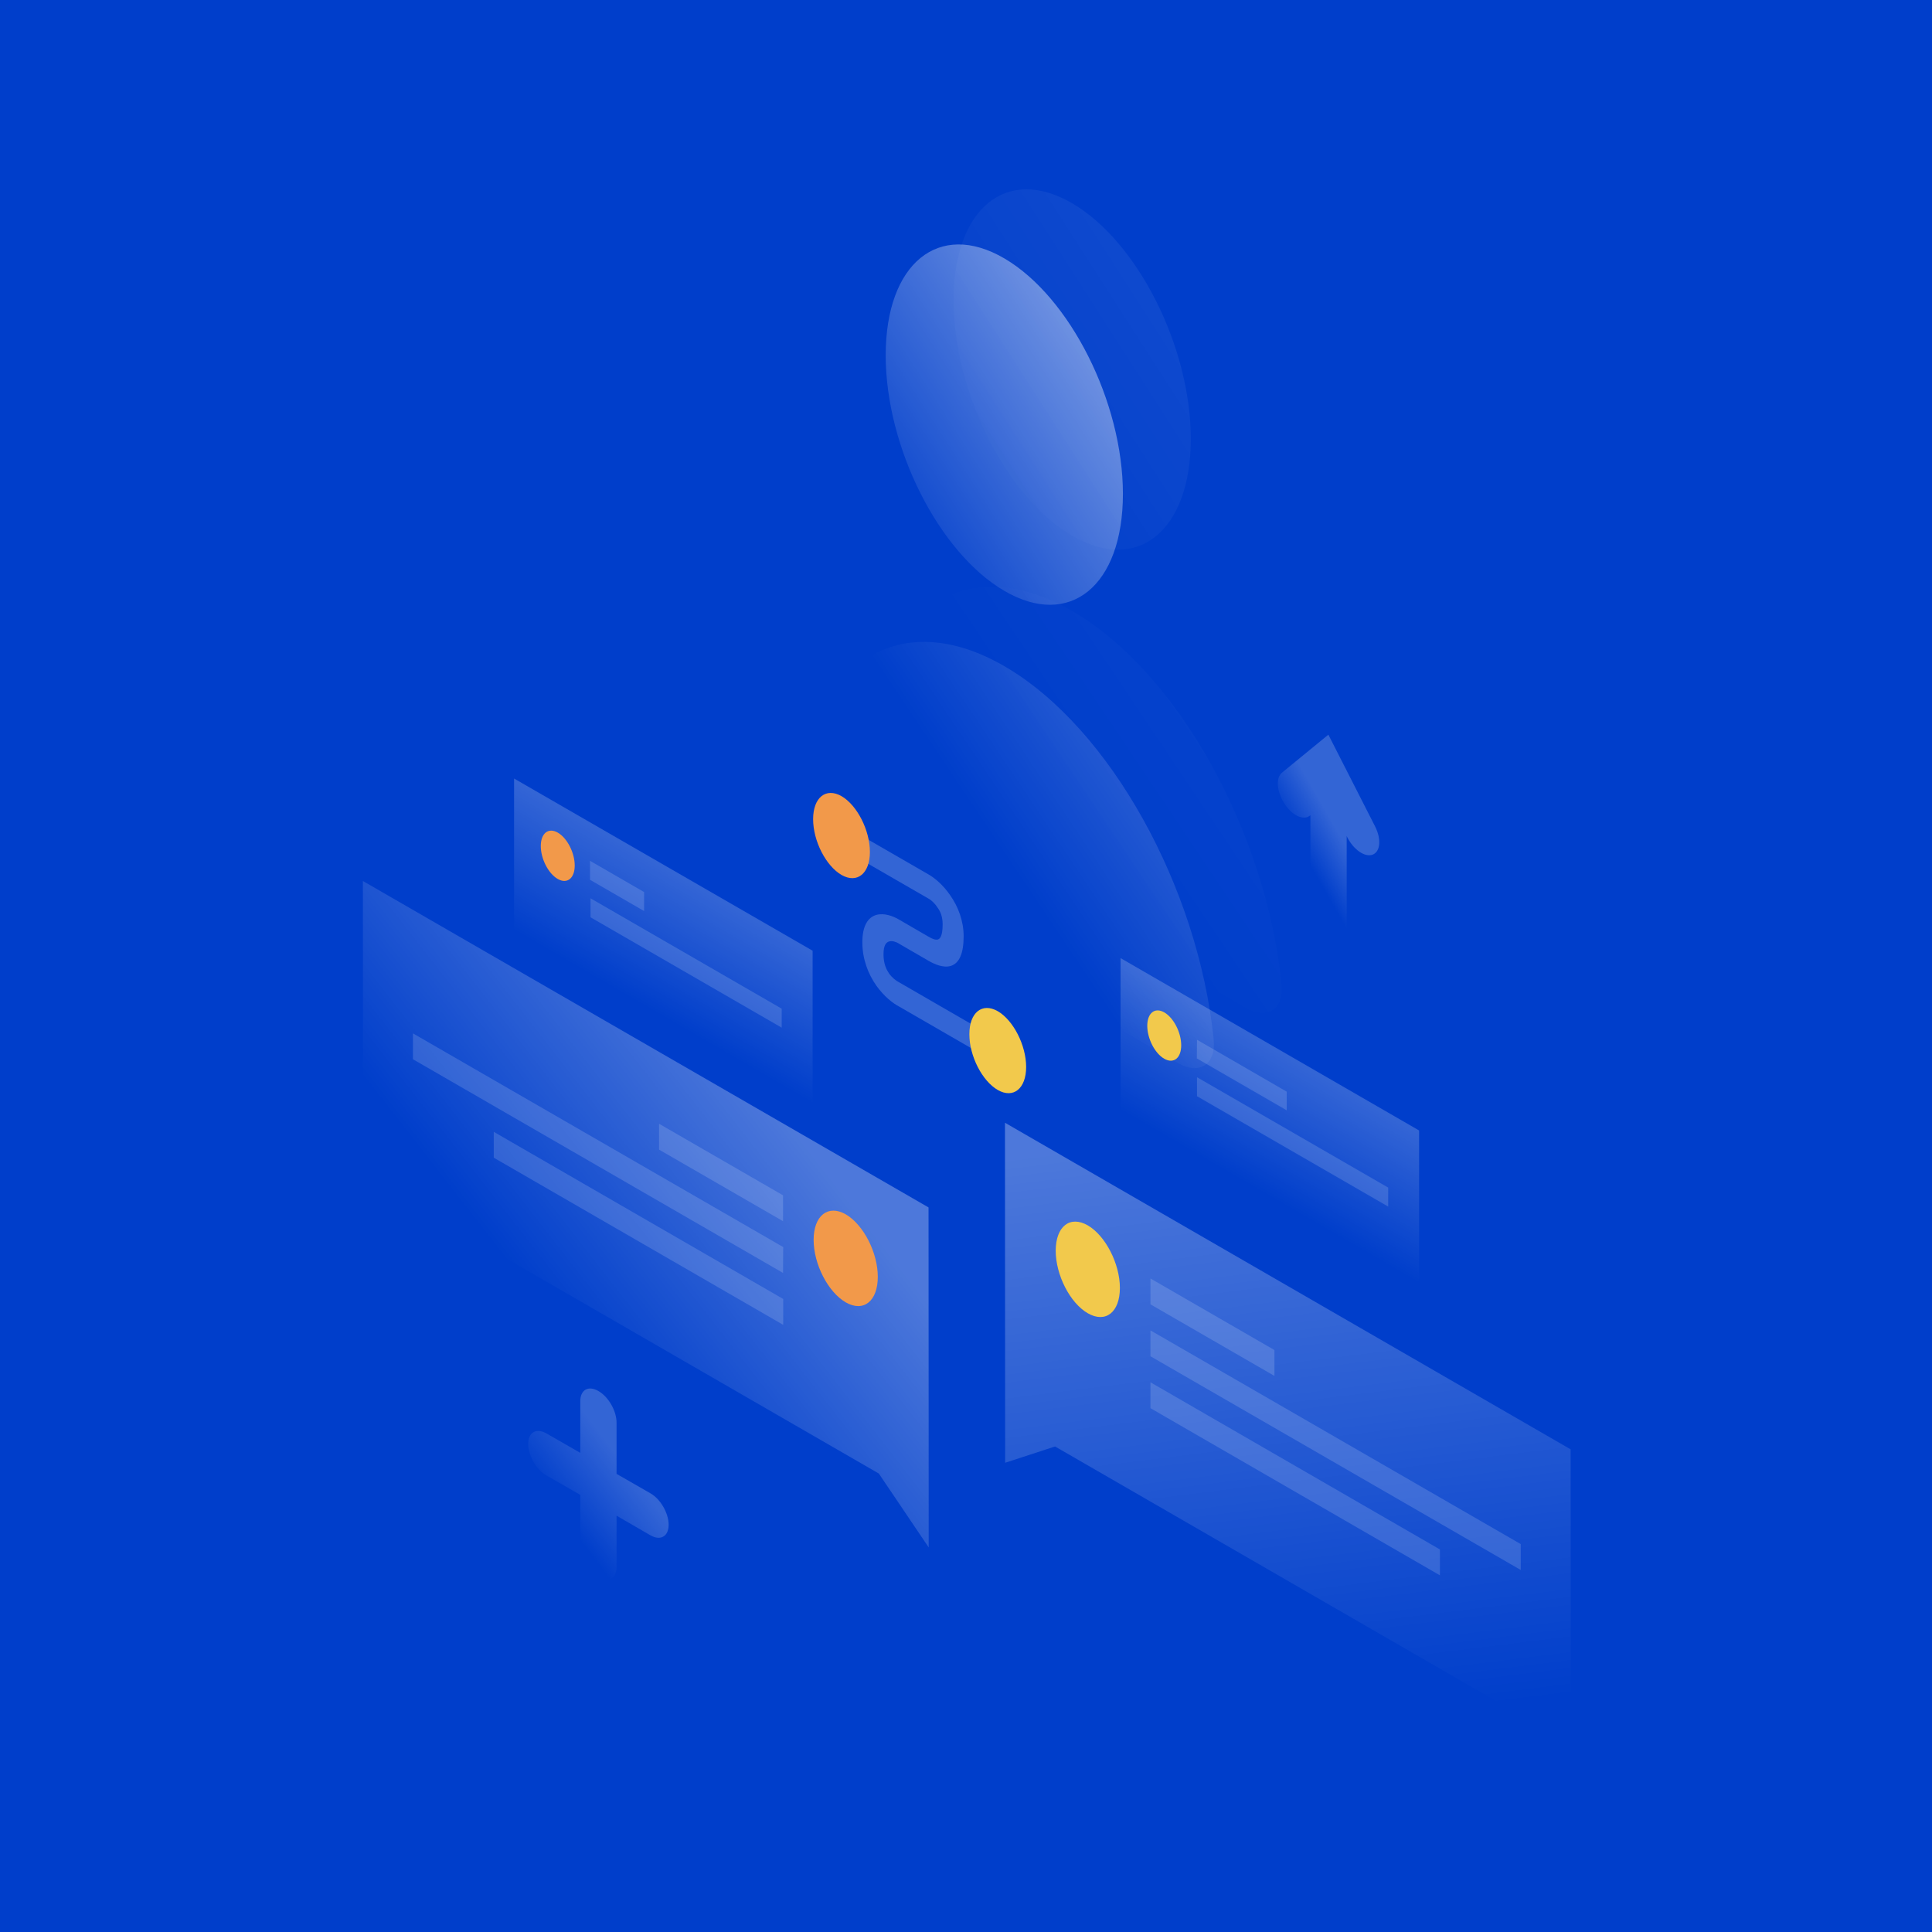 <?xml version="1.0" encoding="UTF-8"?>
<svg width="1150px" height="1150px" viewBox="0 0 1150 1150" version="1.1" xmlns="http://www.w3.org/2000/svg" xmlns:xlink="http://www.w3.org/1999/xlink">
    <!-- Generator: Sketch 56.3 (81716) - https://sketch.com -->
    <title>#11@1x</title>
    <desc>Created with Sketch.</desc>
    <defs>
        <linearGradient x1="150.209%" y1="-17.807%" x2="51.547%" y2="55.652%" id="linearGradient-1">
            <stop stop-color="#FFFFFF" offset="0%"></stop>
            <stop stop-color="#FFFFFF" stop-opacity="0" offset="100%"></stop>
        </linearGradient>
        <linearGradient x1="89.833%" y1="5.86%" x2="11.435%" y2="92.735%" id="linearGradient-2">
            <stop stop-color="#FFFFFF" offset="0%"></stop>
            <stop stop-color="#FFFFFF" stop-opacity="0" offset="100%"></stop>
        </linearGradient>
        <linearGradient x1="150.216%" y1="-17.812%" x2="51.553%" y2="55.647%" id="linearGradient-3">
            <stop stop-color="#FFFFFF" offset="0%"></stop>
            <stop stop-color="#FFFFFF" stop-opacity="0" offset="100%"></stop>
        </linearGradient>
        <linearGradient x1="89.838%" y1="5.855%" x2="11.44%" y2="92.729%" id="linearGradient-4">
            <stop stop-color="#FFFFFF" offset="0%"></stop>
            <stop stop-color="#FFFFFF" stop-opacity="0" offset="100%"></stop>
        </linearGradient>
        <linearGradient x1="59.352%" y1="32.202%" x2="40.648%" y2="67.798%" id="linearGradient-5">
            <stop stop-color="#FFFFFF" offset="0%"></stop>
            <stop stop-color="#FFFFFF" stop-opacity="0" offset="100%"></stop>
        </linearGradient>
        <linearGradient x1="59.365%" y1="32.176%" x2="40.672%" y2="67.753%" id="linearGradient-6">
            <stop stop-color="#FFFFFF" offset="0%"></stop>
            <stop stop-color="#FFFFFF" stop-opacity="0" offset="100%"></stop>
        </linearGradient>
        <linearGradient x1="44.152%" y1="1.544%" x2="54.868%" y2="97.001%" id="linearGradient-7">
            <stop stop-color="#FFFFFF" offset="0%"></stop>
            <stop stop-color="#FFFFFF" stop-opacity="0" offset="100%"></stop>
        </linearGradient>
        <linearGradient x1="70.31%" y1="31.269%" x2="33.099%" y2="65.587%" id="linearGradient-8">
            <stop stop-color="#FFFFFF" offset="0%"></stop>
            <stop stop-color="#FFFFFF" stop-opacity="0" offset="100%"></stop>
        </linearGradient>
        <linearGradient x1="63.437%" y1="35.526%" x2="29.728%" y2="71.787%" id="linearGradient-9">
            <stop stop-color="#FFFFFF" offset="0%"></stop>
            <stop stop-color="#FFFFFF" stop-opacity="0" offset="100%"></stop>
        </linearGradient>
        <linearGradient x1="57.178%" y1="42.828%" x2="38.67%" y2="64.806%" id="linearGradient-10">
            <stop stop-color="#FFFFFF" offset="0%"></stop>
            <stop stop-color="#FFFFFF" stop-opacity="0" offset="100%"></stop>
        </linearGradient>
    </defs>
    <g id="#11" stroke="none" stroke-width="1" fill="none" fill-rule="evenodd">
        <rect id="Background" fill="#003ECB" x="0" y="0" width="1150" height="1150"></rect>
        <g id="Illustration" transform="translate(216, 112)">
            <path d="M382.3,284.8 C319.4,248.1 267.4,282.4 258.2,361.6 C256.6,375.3 267,393.4 279.7,400.8 L484.9,520.6 C497.6,528 508,522 506.4,506.4 C497.2,416.7 445.1,321.5 382.3,284.8 Z" id="Path" fill="url(#linearGradient-1)" fill-rule="nonzero" opacity="0.5"></path>
            <path d="M452.4,182 C452.4,236.7 420.8,262.5 381.8,239.7 C342.8,216.9 311.2,154.2 311.2,99.5 C311.2,44.8 342.8,19 381.8,41.8 C420.8,64.6 452.4,127.3 452.4,182 Z" id="Path" fill="url(#linearGradient-2)" fill-rule="nonzero" opacity="0.5"></path>
            <path d="M422.7,252 C359.8,215.3 307.8,249.6 298.6,328.8 C297,342.5 307.4,360.6 320.1,368 L525.3,487.8 C538,495.2 548.4,489.2 546.8,473.6 C537.6,383.9 485.6,288.7 422.7,252 Z" id="Path" fill="url(#linearGradient-3)" fill-rule="nonzero" opacity="0.07"></path>
            <path d="M492.8,149.2 C492.8,203.9 461.2,229.7 422.2,206.9 C383.2,184.1 351.6,121.4 351.6,66.7 C351.6,12 383.2,-13.8 422.2,9 C461.2,31.8 492.8,94.5 492.8,149.2 Z" id="Path" fill="url(#linearGradient-4)" fill-rule="nonzero" opacity="0.07"></path>
            <polygon id="Path" fill="url(#linearGradient-5)" fill-rule="nonzero" opacity="0.2" points="628.7 560.9 451 458.3 451 550.9 628.7 653.5"></polygon>
            <path d="M487.1,510.2 C487.1,517.8 482.6,521.4 477,518.2 C471.4,515 466.9,506.2 466.9,498.6 C466.9,491 471.4,487.4 477,490.6 C482.6,493.8 487.1,502.6 487.1,510.2 Z" id="Path" fill="#F2C94C"></path>
            <polygon id="Path" fill="#FFFFFF" fill-rule="nonzero" opacity="0.15" points="496.5 506.9 549.9 537.8 549.9 548.9 496.4 518"></polygon>
            <polygon id="Path" fill="#FFFFFF" fill-rule="nonzero" opacity="0.15" points="496.5 529.2 610.3 594.9 610.3 606.2 496.5 540.5 496.5 529.2"></polygon>
            <polygon id="Path" fill="url(#linearGradient-6)" fill-rule="nonzero" opacity="0.2" points="267.7 453.9 90 351.4 90 444 267.7 546.6"></polygon>
            <path d="M126.1,403.2 C126.1,410.8 121.6,414.4 116,411.2 C110.4,408 105.9,399.2 105.9,391.6 C105.9,384 110.4,380.4 116,383.6 C121.6,386.8 126.1,395.6 126.1,403.2 Z" id="Path" fill="#F2994A"></path>
            <polygon id="Path" fill="#FFFFFF" fill-rule="nonzero" opacity="0.15" points="135.2 400.4 167.4 419 167.4 430.3 135.2 411.7"></polygon>
            <polygon id="Path" fill="#FFFFFF" fill-rule="nonzero" opacity="0.15" points="135.5 422.7 249.3 488.4 249.3 499.7 135.5 434"></polygon>
            <polygon id="Path" fill="url(#linearGradient-7)" fill-rule="nonzero" opacity="0.3" points="382.2 556.3 718.9 750.7 719 926.2 412 749 382.3 758.7"></polygon>
            <path d="M450.6,654.6 C450.6,669.1 442.1,675.8 431.5,669.7 C420.9,663.6 412.4,646.9 412.4,632.5 C412.4,618 420.9,611.3 431.5,617.4 C442,623.5 450.6,640.2 450.6,654.6 Z" id="Path" fill="#F2C94C"></path>
            <polygon id="Path" fill="#FFFFFF" fill-rule="nonzero" opacity="0.15" points="468.8 649 542.6 691.6 542.6 707 468.8 664.4"></polygon>
            <polygon id="Path" fill="#FFFFFF" fill-rule="nonzero" opacity="0.15" points="468.8 679.9 689.2 807.1 689.2 822.5 468.8 695.3"></polygon>
            <polygon id="Path" fill="#FFFFFF" fill-rule="nonzero" opacity="0.15" points="468.8 710.8 641.1 810.3 641.1 825.7 468.8 726.2"></polygon>
            <polygon id="Path" fill="url(#linearGradient-8)" fill-rule="nonzero" opacity="0.3" points="336.7 606.7 0 412.4 0.1 587.9 307.1 765.1 336.8 809.1"></polygon>
            <path d="M268.3,626 C268.3,640.5 276.9,657.1 287.4,663.2 C298,669.3 306.5,662.5 306.5,648 C306.5,633.5 297.9,616.9 287.4,610.8 C276.9,604.8 268.3,611.6 268.3,626 Z" id="Path" fill="#F2994A"></path>
            <polygon id="Path" fill="#FFFFFF" fill-rule="nonzero" opacity="0.15" points="250.1 599.5 176.3 556.9 176.3 572.3 250.1 614.9 250.1 599.5"></polygon>
            <polygon id="Path" fill="#FFFFFF" fill-rule="nonzero" opacity="0.15" points="250.2 630.3 29.8 503.1 29.8 518.5 250.1 645.7"></polygon>
            <polygon id="Path" fill="#FFFFFF" fill-rule="nonzero" opacity="0.15" points="250.2 661.2 77.9 561.7 77.9 577.1 250.2 676.6"></polygon>
            <path d="M140.2,716 C146.2,719.4 151,727.8 151,734.8 L151,765.3 L171.2,776.9 C177.2,780.3 182,788.7 182,795.6 C182,802.5 177.2,805.3 171.2,801.9 L151,790.2 L151,820.7 C151,827.6 146.2,830.4 140.2,827 C134.2,823.6 129.4,815.2 129.4,808.3 L129.4,777.8 L109.2,766.2 C103.2,762.8 98.4,754.4 98.4,747.5 C98.4,740.6 103.2,737.8 109.2,741.2 L129.4,752.8 L129.4,722.3 C129.3,715.3 134.2,712.5 140.2,716 Z" id="Path" fill="url(#linearGradient-9)" fill-rule="nonzero" opacity="0.2"></path>
            <path d="M574.7,325.3 L602.5,379.9 C606.3,387.4 605.7,394.9 601.1,396.7 C596.5,398.5 589.7,393.8 585.9,386.3 L585.6,385.6 L585.6,446.2 C585.6,453.1 580.8,455.9 574.8,452.5 C568.8,449 564,440.7 564,433.8 L564,373.2 L563.7,373.5 C559.9,376.6 553,373.4 548.5,366.3 C543.9,359.2 543.3,351 547.1,347.9 L574.7,325.3 Z" id="Path" fill="url(#linearGradient-10)" fill-rule="nonzero" opacity="0.2"></path>
            <path d="M336.7,422.9 L293.9,398.2 L293.9,383.8 L336.7,408.5 C340.2,410.5 345.3,414.6 349.6,420.9 C354.3,427.6 357.6,436.1 357.6,445.3 C357.6,455.5 355,461.3 350.1,462.9 C345.5,464.4 340,461.8 336.7,459.9 L319.1,449.7 L319,449.6 C317.5,448.7 315.1,447.8 313.2,448.4 C311.6,448.9 309.9,450.4 309.9,456.1 C309.9,461.8 311.7,465.2 313.1,467.3 C314.9,469.9 317.3,471.7 318.8,472.5 L319,472.6 L372.8,503.7 L372.8,518.1 L319.3,487.2 C315.6,485.3 310.3,481.2 305.7,474.8 C300.7,467.7 297.3,458.8 297.3,448.9 C297.3,439 300.7,434 305.6,432.6 C310.2,431.3 315.5,433.2 319.2,435.4 L336.6,445.5 C339.1,447 341,447.6 342.3,447.2 C343.3,446.9 345.1,445.5 345.1,438.2 C345.1,433.4 343.6,430.3 342.1,428.3 C340.4,425.6 338.2,423.7 336.7,422.9 Z" id="Path" fill="#FFFFFF" fill-rule="nonzero" opacity="0.2"></path>
            <path d="M301.8,395.1 C301.8,408 294.2,414.1 284.9,408.8 C275.6,403.4 268,388.6 268,375.6 C268,362.7 275.6,356.6 284.9,361.9 C294.2,367.3 301.8,382.2 301.8,395.1 Z" id="Path" fill="#F2994A"></path>
            <path d="M394.8,523.1 C394.8,536 387.2,542.1 377.9,536.8 C368.6,531.4 361,516.6 361,503.6 C361,490.7 368.6,484.6 377.9,489.9 C387.2,495.3 394.8,510.2 394.8,523.1 Z" id="Path" fill="#F2C94C"></path>
        </g>
    </g>
</svg>